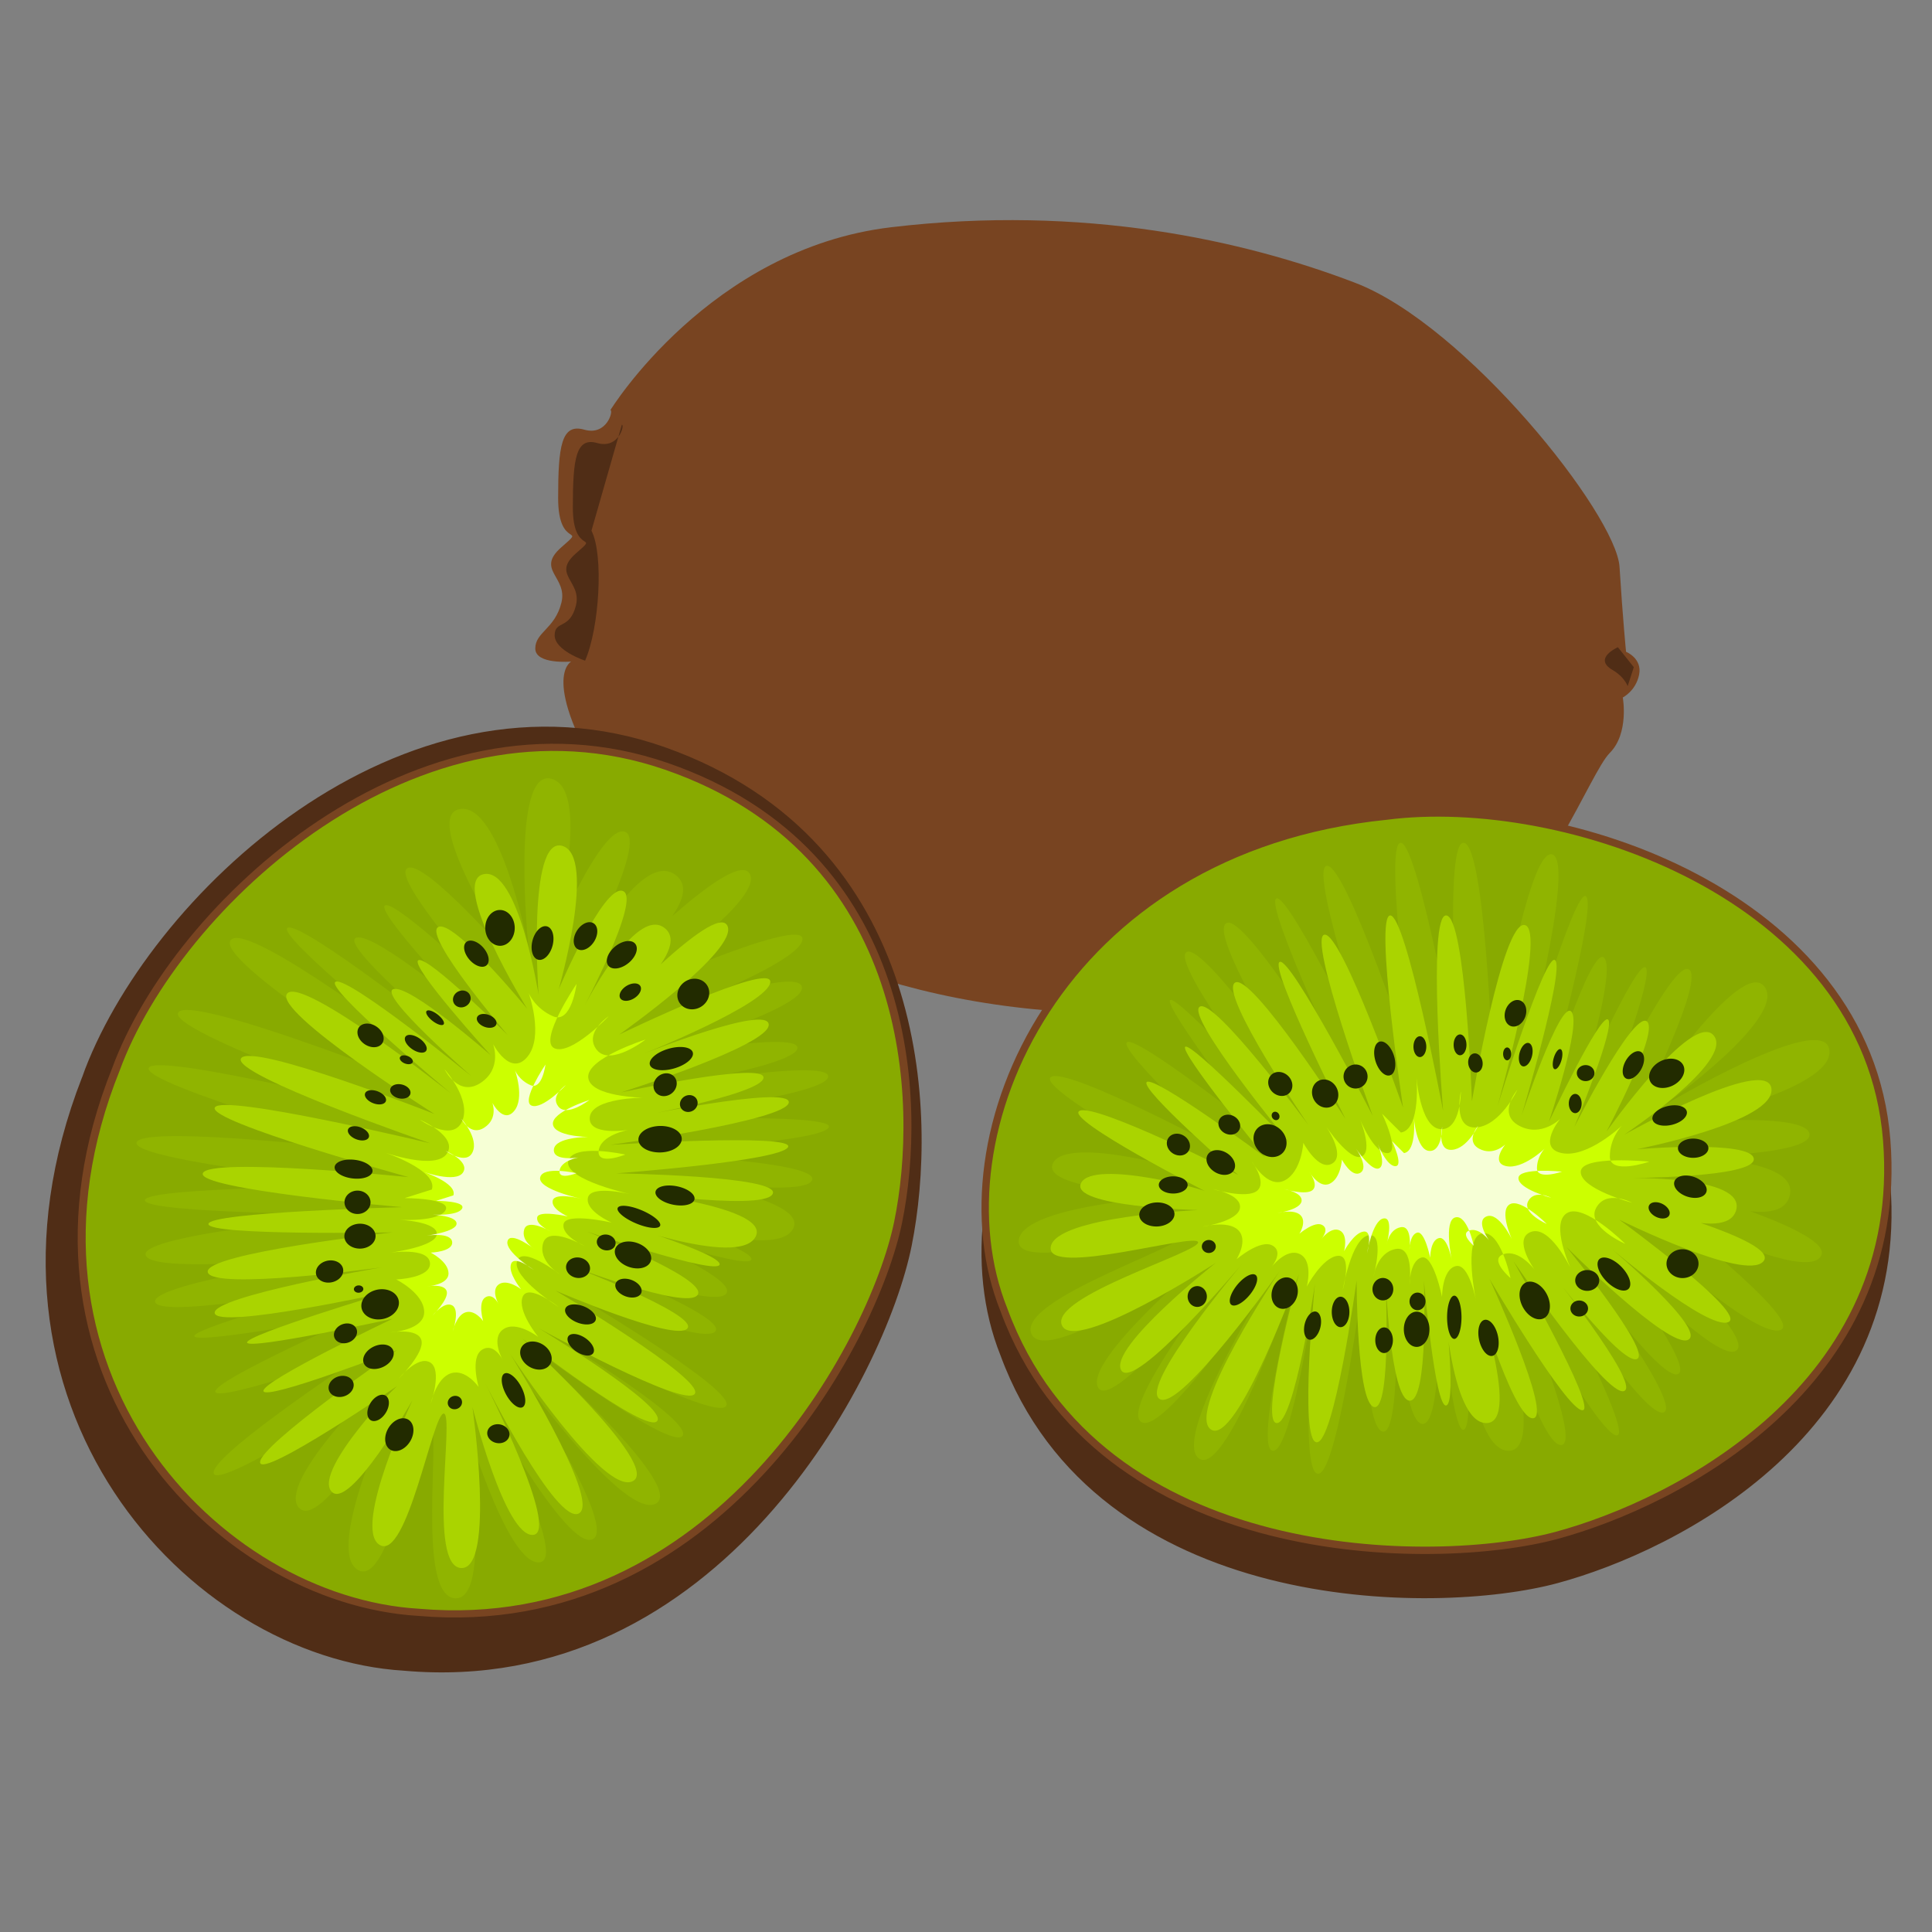 <?xml version="1.0" encoding="UTF-8" standalone="no"?>
<!-- Created with Inkscape (http://www.inkscape.org/) -->
<svg id="svg3267" xmlns:rdf="http://www.w3.org/1999/02/22-rdf-syntax-ns#" xmlns="http://www.w3.org/2000/svg" height="64px" width="64px" version="1.1" xmlns:cc="http://creativecommons.org/ns#" xmlns:dc="http://purl.org/dc/elements/1.1/">
 <rect width="100%" height="100%" fill="#808080" stroke="none"/>
 <g id="layer1">
  <path id="path3802" d="m20.22 13.585s3.284-5.344 9.304-6.058c6.383-0.757 11.684 0.433 15.362 1.839 3.678 1.406 8.655 7.681 8.763 9.412 0.108 1.731 0.216 2.813 0.216 2.813s0.541 0.216 0.433 0.757c-0.108 0.541-0.541 0.757-0.541 0.757s0.216 1.19-0.433 1.839c-0.649 0.649-2.174 4.815-4.436 6.058-4.327 2.381-9.511 2.82-13.955 2.489-7.248-0.541-12.549-3.679-14.821-7.357-2.272-3.678-1.19-4.219-1.19-4.219s-1.19 0.108-1.19-0.433 0.649-0.649 0.865-1.515c0.216-0.865-0.865-1.082 0-1.839 0.865-0.757-0.108 0.108-0.108-1.623s0.108-2.488 0.865-2.272c0.757 0.216 0.974-0.649 0.865-0.649z" fill="#784421"/>
  <path id="path3804" d="m20.6 14.069s-0.272 0.936-1.007 3.511c0.409 0.786 0.264 3.22-0.211 4.305 0 0-1.008-0.331-1.008-0.839s0.501-0.176 0.704-0.988-0.812-1.015 0-1.726c0.812-0.711-0.102 0.102-0.102-1.523s0.102-2.335 0.812-2.132c0.711 0.203 0.914-0.609 0.812-0.609z" fill="#502d16"/>
  <g id="g5015" transform="matrix(.244 0 0 .244 -14.399 -197.25)">
   <path id="path4672" d="m247.24 925.2c-44.371 4.485-61.432 43.362-51.934 67.027 12.873 35.067 58.593 35.067 75.016 30.628 16.424-4.439 47.496-20.419 44.832-53.71-2.663-33.291-43.945-47.052-67.914-43.945z" stroke="#502d16" stroke-width="1px" fill="#502d16"/>
   <path id="path3812" d="m247.24 919.2c-44.371 4.485-61.432 43.362-51.934 67.027 12.873 35.067 58.593 35.067 75.016 30.628 16.424-4.439 47.496-20.419 44.832-53.71-2.663-33.291-43.945-47.052-67.914-43.945z" stroke="#784421" stroke-width="1px" fill="#8a0"/>
   <path id="path4674" fill="#90b400" d="m221.3 967.87s-22.007-11.977-19.562-13.279c2.445-1.302 24.207 10.415 24.207 10.415s-15.16-14.061-13.938-15.102c1.223-1.042 18.094 12.238 18.094 12.238s-13.204-17.185-12.226-17.966c0.978-0.781 15.894 15.623 15.894 15.623s-15.894-20.57-13.693-22.132c2.201-1.562 16.627 19.268 16.627 19.268s-13.693-21.351-11.248-23.174c2.445-1.823 16.872 22.132 16.872 22.132s-11.737-24.736-10.025-25.517c1.712-0.781 14.182 24.996 14.182 24.996s-10.025-29.163-7.336-29.423c2.69-0.26 11.981 28.121 11.981 28.121s-4.401-31.246-1.956-31.246 8.069 31.766 8.069 31.766-2.445-32.027 0.489-31.766c2.934 0.26 3.912 30.204 3.912 30.204s4.646-29.423 8.069-28.642c3.423 0.781-4.157 29.423-4.157 29.423s7.336-25.257 8.803-23.695c1.467 1.562-5.135 25.257-5.135 25.257s5.869-18.747 7.58-16.925c1.712 1.823-3.423 17.966-3.423 17.966s7.825-17.706 9.047-16.664c1.223 1.042-5.135 17.445-5.135 17.445s8.803-18.487 11.003-17.185c2.201 1.302-6.113 17.966-6.113 17.966s13.204-19.789 16.383-15.623c3.179 4.166-13.693 16.144-13.693 16.144s21.762-13.019 22.496-7.551c0.734 5.468-20.54 9.894-20.54 9.894s17.605-1.562 17.85 1.562c0.245 3.125-19.562 3.125-19.562 3.125s18.339-0.521 16.872 5.208c-1.467 5.728-16.872-1.562-16.872-1.562s23.718 6.51 21.029 9.894c-2.69 3.385-22.007-6.77-22.007-6.77s19.806 15.362 16.627 16.664c-3.179 1.302-17.85-11.978-17.85-11.978s14.671 13.279 11.737 14.842c-2.934 1.562-18.583-15.102-18.583-15.102s13.204 17.185 10.759 18.227c-2.445 1.042-14.182-15.623-14.182-15.623s14.916 19.789 12.226 20.83c-2.69 1.042-16.872-21.091-16.872-21.091s12.96 24.215 10.514 24.215c-2.445 0-14.182-21.351-14.182-21.351s9.781 22.653 6.602 22.653-9.292-22.653-9.292-22.653 7.825 23.434 2.201 23.434c-5.624 0-6.602-21.872-6.602-21.872s2.201 18.487 0.489 19.008c-1.712 0.521-3.423-20.31-3.423-20.31s0.734 19.789-2.201 19.528c-2.934-0.26-3.668-20.049-3.668-20.049s0.978 21.612-1.712 21.091c-2.69-0.521-2.69-20.57-2.69-20.57s-3.423 26.559-6.113 26.298c-2.69-0.26-0.245-25.778-0.245-25.778s-3.179 22.913-5.869 22.653c-2.69-0.261 3.423-24.215 3.423-24.215s-9.536 28.121-13.449 25.257c-3.912-2.864 10.514-25.778 10.514-25.778s-15.16 22.913-18.339 20.83c-3.179-2.083 12.715-22.132 12.715-22.132s-16.627 21.091-18.583 17.445c-1.956-3.645 14.427-17.445 14.427-17.445s-21.518 14.842-23.474 10.155c-1.956-4.687 21.273-11.977 20.784-13.54-0.489-1.562-23.229 5.728-22.496 0.781 0.734-4.947 22.496-5.989 22.496-5.989s-19.806-0.521-17.85-4.426c1.956-3.906 19.806 1.302 19.317 1.562z"/>
   <path id="path3814" fill="#aad400" d="m222.97 970.3s-19.568-10.002-17.394-11.089c2.174-1.087 21.525 8.697 21.525 8.697s-13.48-11.741-12.393-12.611c1.087-0.87 16.089 10.219 16.089 10.219s-11.741-14.35-10.871-15.002c0.87-0.652 14.133 13.046 14.133 13.046s-14.133-17.177-12.176-18.481c1.957-1.305 14.785 16.089 14.785 16.089s-12.176-17.829-10.002-19.351c2.174-1.522 15.002 18.481 15.002 18.481s-10.436-20.655-8.914-21.308c1.522-0.652 12.611 20.873 12.611 20.873s-8.914-24.352-6.523-24.569c2.392-0.217 10.654 23.482 10.654 23.482s-3.914-26.091-1.739-26.091c2.174 0 7.175 26.526 7.175 26.526s-2.174-26.743 0.435-26.526c2.609 0.217 3.479 25.221 3.479 25.221s4.131-24.569 7.175-23.917c3.044 0.652-3.696 24.569-3.696 24.569s6.523-21.09 7.827-19.786c1.305 1.305-4.566 21.09-4.566 21.09s5.218-15.655 6.74-14.133-3.044 15.002-3.044 15.002 6.958-14.785 8.045-13.915c1.087 0.87-4.566 14.567-4.566 14.567s7.827-15.437 9.784-14.35c1.957 1.087-5.436 15.002-5.436 15.002s11.741-16.524 14.567-13.046c2.826 3.479-12.176 13.48-12.176 13.48s19.351-10.871 20.003-6.305c0.652 4.566-18.264 8.262-18.264 8.262s15.655-1.305 15.872 1.305c0.217 2.609-17.394 2.609-17.394 2.609s16.307-0.435 15.002 4.348c-1.305 4.783-15.002-1.305-15.002-1.305s21.09 5.436 18.699 8.262c-2.392 2.826-19.568-5.653-19.568-5.653s17.611 12.828 14.785 13.915c-2.826 1.087-15.872-10.002-15.872-10.002s13.046 11.089 10.436 12.393c-2.609 1.305-16.524-12.611-16.524-12.611s11.741 14.35 9.567 15.22c-2.174 0.87-12.611-13.046-12.611-13.046s13.263 16.524 10.871 17.394c-2.392 0.87-15.002-17.611-15.002-17.611s11.524 20.221 9.349 20.221c-2.174 0-12.611-17.829-12.611-17.829s8.697 18.916 5.87 18.916-8.262-18.916-8.262-18.916 6.958 19.568 1.957 19.568-5.87-18.264-5.87-18.264 1.957 15.437 0.435 15.872c-1.522 0.435-3.044-16.959-3.044-16.959s0.652 16.524-1.957 16.307c-2.609-0.217-3.261-16.742-3.261-16.742s0.87 18.046-1.522 17.611c-2.392-0.435-2.392-17.177-2.392-17.177s-3.044 22.177-5.436 21.96c-2.392-0.217-0.217-21.525-0.217-21.525s-2.826 19.133-5.218 18.916c-2.392-0.217 3.044-20.221 3.044-20.221s-8.48 23.482-11.958 21.09c-3.479-2.392 9.349-21.525 9.349-21.525s-13.48 19.133-16.307 17.394c-2.826-1.739 11.306-18.481 11.306-18.481s-14.785 17.611-16.524 14.567c-1.739-3.044 12.828-14.567 12.828-14.567s-19.133 12.393-20.873 8.48c-1.739-3.914 18.916-10.002 18.481-11.306-0.435-1.305-20.655 4.783-20.003 0.652 0.652-4.131 20.003-5.001 20.003-5.001s-17.611-0.435-15.872-3.696c1.739-3.261 17.611 1.087 17.177 1.305z"/>
   <g id="g4698" fill="#222b00">
    <path id="path3816" d="m234.17 955.61a1.522 1.739 0 0 1 -1.522 1.739 1.522 1.739 0 0 1 -1.522 -1.739 1.522 1.739 0 0 1 1.522 -1.739 1.522 1.739 0 0 1 1.522 1.739z" transform="matrix(0.69 -.724 .724 0.69 -619.56 464.63)"/>
    <path id="path3818" d="m245.26 952.46a1.631 1.631 0 0 1 -1.631 1.631 1.631 1.631 0 0 1 -1.631 -1.631 1.631 1.631 0 0 1 1.631 -1.631 1.631 1.631 0 0 1 1.631 1.631z" transform="translate(-.581 2.092)"/>
    <path id="path3820" d="m248.95 951.26a1.305 2.392 0 0 1 -1.305 2.392 1.305 2.392 0 0 1 -1.305 -2.392 1.305 2.392 0 0 1 1.305 -2.392 1.305 2.392 0 0 1 1.305 2.392z" transform="matrix(.954 -.3 .3 .954 -274.62 118.9)"/>
    <path id="path3822" d="m252.65 950.5a0.87 1.413 0 0 1 -0.87 1.413 0.87 1.413 0 0 1 -0.87 -1.413 0.87 1.413 0 0 1 0.87 -1.413 0.87 1.413 0 0 1 0.87 1.413z"/>
    <path id="path3824" d="m257 951.59a0.87 1.413 0 0 1 -0.87 1.413 0.87 1.413 0 0 1 -0.87 -1.413 0.87 1.413 0 0 1 0.87 -1.413 0.87 1.413 0 0 1 0.87 1.413z" transform="translate(1.104 -1.337)"/>
    <path id="path3826" d="m262 952.24a1.305 0.978 0 0 1 -1.305 0.978 1.305 0.978 0 0 1 -1.305 -0.978 1.305 0.978 0 0 1 1.305 -0.978 1.305 0.978 0 0 1 1.305 0.978z" transform="matrix(.13 .991 -.991 .13 1169.1 570.57)"/>
    <path id="path3828" d="m264.17 951.48a0.544 0.87 0 0 1 -0.544 0.87 0.544 0.87 0 0 1 -0.544 -0.87 0.544 0.87 0 0 1 0.544 -0.87 0.544 0.87 0 0 1 0.544 0.87z"/>
    <path id="path3830" d="m267.43 944.63a1.413 1.848 0 0 1 -1.413 1.848 1.413 1.848 0 0 1 -1.413 -1.848 1.413 1.848 0 0 1 1.413 -1.848 1.413 1.848 0 0 1 1.413 1.848z" transform="matrix(.941 .34 -.34 .941 335.61 -33.375)"/>
    <path id="path3832" d="m267 951.37a0.87 1.631 0 0 1 -0.87 1.631 0.87 1.631 0 0 1 -0.87 -1.631 0.87 1.631 0 0 1 0.87 -1.631 0.87 1.631 0 0 1 0.87 1.631z" transform="matrix(.97 .244 -.244 .97 240.14 -36.179)"/>
    <path id="path3834" d="m271.35 951.8a0.544 1.413 0 0 1 -0.544 1.413 0.544 1.413 0 0 1 -0.544 -1.413 0.544 1.413 0 0 1 0.544 -1.413 0.544 1.413 0 0 1 0.544 1.413z" transform="matrix(.961 .278 -.278 .961 274.83 -37.766)"/>
    <path id="path3836" d="m273.74 958.22a0.87 1.305 0 0 1 -0.87 1.305 0.87 1.305 0 0 1 -0.87 -1.305 0.87 1.305 0 0 1 0.87 -1.305 0.87 1.305 0 0 1 0.87 1.305z"/>
    <path id="path3838" d="m275.48 954.09a1.196 1.087 0 0 1 -1.196 1.087 1.196 1.087 0 0 1 -1.196 -1.087 1.196 1.087 0 0 1 1.196 -1.087 1.196 1.087 0 0 1 1.196 1.087z"/>
    <path id="path3840" d="m281.57 952.67a1.196 2.066 0 0 1 -1.196 2.066 1.196 2.066 0 0 1 -1.196 -2.066 1.196 2.066 0 0 1 1.196 -2.066 1.196 2.066 0 0 1 1.196 2.066z" transform="matrix(.872 .49 -.49 .872 503.09 -15.102)"/>
    <path id="path3842" d="m288.09 954.41a2.5 1.848 0 0 1 -2.5 1.848 2.5 1.848 0 0 1 -2.5 -1.848 2.5 1.848 0 0 1 2.5 -1.848 2.5 1.848 0 0 1 2.5 1.848z" transform="matrix(.899 -.437 .437 .899 -388.53 220.91)"/>
    <path id="path3844" d="m288.52 960.83a2.392 1.305 0 0 1 -2.392 1.305 2.392 1.305 0 0 1 -2.392 -1.305 2.392 1.305 0 0 1 2.392 -1.305 2.392 1.305 0 0 1 2.392 1.305z" transform="matrix(.972 -.233 .233 .972 -216.3 92.585)"/>
    <path id="path3846" d="m293.74 965.39a2.066 1.305 0 0 1 -2.066 1.305 2.066 1.305 0 0 1 -2.066 -1.305 2.066 1.305 0 0 1 2.066 -1.305 2.066 1.305 0 0 1 2.066 1.305z" transform="translate(-2.79 -1.104)"/>
    <path id="path3848" d="m292 970.72a2.283 1.413 0 0 1 -2.283 1.413 2.283 1.413 0 0 1 -2.283 -1.413 2.283 1.413 0 0 1 2.283 -1.413 2.283 1.413 0 0 1 2.283 1.413z" transform="matrix(.95 .311 -.311 .95 315.17 -42.773)"/>
    <path id="path3850" d="m286.57 973.76a1.522 0.978 0 0 1 -1.522 0.978 1.522 0.978 0 0 1 -1.522 -0.978 1.522 0.978 0 0 1 1.522 -0.978 1.522 0.978 0 0 1 1.522 0.978z" transform="matrix(.898 .441 -.441 .898 457.72 -27.42)"/>
    <path id="path3852" d="m289.61 979.96a2.174 1.957 0 0 1 -2.174 1.957 2.174 1.957 0 0 1 -2.174 -1.957 2.174 1.957 0 0 1 2.174 -1.957 2.174 1.957 0 0 1 2.174 1.957z"/>
    <path id="path3854" d="m279.61 981.48a1.413 2.826 0 0 1 -1.413 2.826 1.413 2.826 0 0 1 -1.413 -2.826 1.413 2.826 0 0 1 1.413 -2.826 1.413 2.826 0 0 1 1.413 2.826z" transform="matrix(.713 -.701 .701 .713 -608.25 476.59)"/>
    <path id="path3856" d="m276.13 982.24a1.631 1.413 0 0 1 -1.631 1.413 1.631 1.413 0 0 1 -1.631 -1.413 1.631 1.413 0 0 1 1.631 -1.413 1.631 1.413 0 0 1 1.631 1.413z"/>
    <path id="path3858" d="m274.61 986.05a1.196 1.087 0 0 1 -1.196 1.087 1.196 1.087 0 0 1 -1.196 -1.087 1.196 1.087 0 0 1 1.196 -1.087 1.196 1.087 0 0 1 1.196 1.087z"/>
    <path id="path3860" d="m271.35 988.33a1.848 2.718 0 0 1 -1.848 2.718 1.848 2.718 0 0 1 -1.848 -2.718 1.848 2.718 0 0 1 1.848 -2.718 1.848 2.718 0 0 1 1.848 2.718z" transform="matrix(.888 -.459 .459 .888 -425.59 231.02)"/>
    <path id="path3862" d="m262.87 989.85a1.305 2.5 0 0 1 -1.305 2.5 1.305 2.5 0 0 1 -1.305 -2.5 1.305 2.5 0 0 1 1.305 -2.5 1.305 2.5 0 0 1 1.305 2.5z" transform="matrix(.977 -.213 .213 .977 -205.29 78.663)"/>
    <path id="path3864" d="m257.43 987.24a0.978 2.935 0 0 1 -0.978 2.935 0.978 2.935 0 0 1 -0.978 -2.935 0.978 2.935 0 0 1 0.978 -2.935 0.978 2.935 0 0 1 0.978 2.935z"/>
    <path id="path3866" d="m253.08 988.87a1.739 2.392 0 0 1 -1.739 2.392 1.739 2.392 0 0 1 -1.739 -2.392 1.739 2.392 0 0 1 1.739 -2.392 1.739 2.392 0 0 1 1.739 2.392z"/>
    <path id="path3868" d="m251.56 983.11a1.087 1.196 0 0 1 -1.087 1.196 1.087 1.196 0 0 1 -1.087 -1.196 1.087 1.196 0 0 1 1.087 -1.196 1.087 1.196 0 0 1 1.087 1.196z" transform="translate(0.988 1.976)"/>
    <path id="path3870" d="m248.52 985.4a1.413 1.522 0 0 1 -1.413 1.522 1.413 1.522 0 0 1 -1.413 -1.522 1.413 1.522 0 0 1 1.413 -1.522 1.413 1.522 0 0 1 1.413 1.522z" transform="translate(-.349 -1.976)"/>
    <path id="path3872" d="m246.78 989.31a1.196 1.739 0 0 1 -1.196 1.739 1.196 1.739 0 0 1 -1.196 -1.739 1.196 1.739 0 0 1 1.196 -1.739 1.196 1.739 0 0 1 1.196 1.739z" transform="translate(1.337 1.046)"/>
    <path id="path3874" d="m242.21 988.55a1.196 2.066 0 0 1 -1.196 2.066 1.196 2.066 0 0 1 -1.196 -2.066 1.196 2.066 0 0 1 1.196 -2.066 1.196 2.066 0 0 1 1.196 2.066z" transform="translate(0 -2.034)"/>
    <path id="path3876" d="m238.95 988.22a1.957 1.087 0 0 1 -1.957 1.087 1.957 1.087 0 0 1 -1.957 -1.087 1.957 1.087 0 0 1 1.957 -1.087 1.957 1.087 0 0 1 1.957 1.087z" transform="matrix(.244 -.97 .97 .244 -779.19 977.13)"/>
    <path id="path3878" d="m237.21 984.53a2.174 1.739 0 0 1 -2.174 1.739 2.174 1.739 0 0 1 -2.174 -1.739 2.174 1.739 0 0 1 2.174 -1.739 2.174 1.739 0 0 1 2.174 1.739z" transform="matrix(.315 -.949 .949 .315 -774.93 896.88)"/>
    <path id="path3880" d="m230.47 983.22a2.609 1.087 0 0 1 -2.609 1.087 2.609 1.087 0 0 1 -2.609 -1.087 2.609 1.087 0 0 1 2.609 -1.087 2.609 1.087 0 0 1 2.609 1.087z" transform="matrix(.637 -.771 .771 .637 -675.38 532.89)"/>
    <path id="path3882" d="m222.86 984.42a1.305 1.413 0 0 1 -1.305 1.413 1.305 1.413 0 0 1 -1.305 -1.413 1.305 1.413 0 0 1 1.305 -1.413 1.305 1.413 0 0 1 1.305 1.413z"/>
    <path id="path3884" d="m217.86 975.07a2.392 1.631 0 0 1 -2.392 1.631 2.392 1.631 0 0 1 -2.392 -1.631 2.392 1.631 0 0 1 2.392 -1.631 2.392 1.631 0 0 1 2.392 1.631z" transform="matrix(.999 -.041 .041 .999 -39.158 8.02)"/>
    <path id="path3886" d="m222.64 974.74a1.631 1.522 0 0 1 -1.631 1.522 1.631 1.522 0 0 1 -1.631 -1.522 1.631 1.522 0 0 1 1.631 -1.522 1.631 1.522 0 0 1 1.631 1.522z" transform="matrix(.58 0 0 .58 94.939 412.28)"/>
    <path id="path3888" d="m220.25 969.85a1.957 1.631 0 0 1 -1.957 1.631 1.957 1.631 0 0 1 -1.957 -1.631 1.957 1.631 0 0 1 1.957 -1.631 1.957 1.631 0 0 1 1.957 1.631z" transform="matrix(1 0 0 .715 0 275.83)"/>
    <path id="path3890" d="m226.12 966.7a2.066 1.522 0 0 1 -2.066 1.522 2.066 1.522 0 0 1 -2.066 -1.522 2.066 1.522 0 0 1 2.066 -1.522 2.066 1.522 0 0 1 2.066 1.522z" transform="matrix(0.86 .51 -.51 0.86 525.08 20.597)"/>
    <path id="path3892" d="m220.69 963.76a1.413 1.631 0 0 1 -1.413 1.631 1.413 1.631 0 0 1 -1.413 -1.631 1.413 1.631 0 0 1 1.413 -1.631 1.413 1.631 0 0 1 1.413 1.631z" transform="matrix(.539 -.842 .842 .539 -710.68 628.96)"/>
    <path id="path3894" d="m223.95 958.65a1.522 1.305 0 0 1 -1.522 1.305 1.522 1.305 0 0 1 -1.522 -1.305 1.522 1.305 0 0 1 1.522 -1.305 1.522 1.305 0 0 1 1.522 1.305z" transform="matrix(.884 .467 -.467 .884 476.97 9.771)"/>
    <path id="path3896" d="m237.86 960.39a1.957 1.739 0 0 1 -1.957 1.739 1.957 1.739 0 0 1 -1.957 -1.739 1.957 1.739 0 0 1 1.957 -1.739 1.957 1.739 0 0 1 1.957 1.739z" transform="matrix(-.455 -.89 .89 -.455 -508.49 1603.8)"/>
    <path id="path3898" d="m234.38 962.57a2.066 2.392 0 0 1 -2.066 2.392 2.066 2.392 0 0 1 -2.066 -2.392 2.066 2.392 0 0 1 2.066 -2.392 2.066 2.392 0 0 1 2.066 2.392z" transform="matrix(.692 -.722 .722 .692 -624.3 464.89)"/>
    <path id="path3894-2" d="m223.95 958.65a1.522 1.305 0 0 1 -1.522 1.305 1.522 1.305 0 0 1 -1.522 -1.305 1.522 1.305 0 0 1 1.522 -1.305 1.522 1.305 0 0 1 1.522 1.305z" transform="matrix(.319 .197 -.168 .372 322.29 559.47)"/>
   </g>
   <path id="path4743" fill="#cf0" d="m249.21 962.16c2.79-0.465 2.092-7.671 2.092-7.671s0.465 6.974 3.255 7.207c2.79 0.232 2.79-5.114 2.79-5.114s-1.162 5.114 2.092 4.882c3.255-0.232 5.579-5.114 5.579-5.114s-2.79 3.255 0.232 4.882 5.579-0.93 5.579-0.93-3.255 3.952 0.232 4.649c3.487 0.697 8.136-3.72 8.136-3.72s-1.627 1.627-1.627 4.184 5.347 0.697 5.347 0.697-9.299-0.93-9.299 1.395 6.974 4.184 6.974 4.184-3.487-1.86-4.882 0.697 3.952 4.882 3.952 4.882-5.579-5.579-7.904-4.184 0.465 7.439 0.465 7.439-2.79-5.812-5.347-4.882c-2.557 0.93 0.465 5.114 0.465 5.114s-2.092-2.79-4.184-2.092c-2.092 0.697 0.93 3.255 0.93 3.255s-1.395-6.742-3.952-6.044c-2.557 0.697-0.697 9.299-0.697 9.299s-0.93-5.347-2.79-4.882c-1.86 0.465-1.86 4.184-1.86 4.184s-1.162-5.812-2.79-5.347c-1.627 0.465-1.627 3.72-1.627 3.72s0.697-5.347-1.86-4.882c-2.557 0.465-3.022 3.72-3.022 3.72s1.627-6.044-0.697-5.579c-2.325 0.465-3.487 7.439-3.487 7.439s1.395-4.882-0.697-4.649c-2.092 0.232-4.184 4.184-4.184 4.184s0.93-3.487-0.93-4.417c-1.86-0.93-3.952 1.86-3.952 1.86s1.86-2.092 0.232-3.022c-1.627-0.93-4.882 1.86-4.882 1.86s1.627-2.557 0.232-3.952-4.882-0.465-4.882-0.465 4.882-0.697 5.114-2.557c0.232-1.86-3.72-2.557-3.72-2.557s4.649 1.395 6.044 0.232c1.395-1.162-0.697-3.952-0.697-3.952s2.092 3.72 4.417 2.557c2.325-1.162 2.557-5.114 2.557-5.114s2.092 3.952 3.952 2.79-0.93-5.114-0.93-5.114 3.255 4.882 4.882 4.184c1.627-0.697-0.232-5.114-0.232-5.114s1.86 4.649 3.72 4.649c1.86 0-0.697-5.347-0.697-5.347l2.557 2.557z"/>
   <path id="path4745" fill="#f6ffd5" d="m249.63 964.95c1.775-0.296 1.331-4.882 1.331-4.882s0.296 4.438 2.071 4.586c1.775 0.148 1.775-3.255 1.775-3.255s-0.74 3.255 1.331 3.107c2.071-0.148 3.55-3.255 3.55-3.255s-1.775 2.071 0.148 3.107c1.923 1.036 3.55-0.592 3.55-0.592s-2.071 2.515 0.148 2.959c2.219 0.444 5.178-2.367 5.178-2.367s-1.036 1.036-1.036 2.663c0 1.627 3.402 0.444 3.402 0.444s-5.917-0.592-5.917 0.888 4.438 2.663 4.438 2.663-2.219-1.183-3.107 0.444c-0.888 1.627 2.515 3.107 2.515 3.107s-3.55-3.55-5.03-2.663c-1.479 0.888 0.296 4.734 0.296 4.734s-1.775-3.698-3.402-3.107c-1.627 0.592 0.296 3.255 0.296 3.255s-1.331-1.775-2.663-1.331 0.592 2.071 0.592 2.071-0.888-4.29-2.515-3.846c-1.627 0.444-0.444 5.917-0.444 5.917s-0.592-3.402-1.775-3.107c-1.183 0.296-1.183 2.663-1.183 2.663s-0.74-3.698-1.775-3.402c-1.036 0.296-1.036 2.367-1.036 2.367s0.444-3.402-1.183-3.107c-1.627 0.296-1.923 2.367-1.923 2.367s1.036-3.846-0.444-3.55c-1.479 0.296-2.219 4.734-2.219 4.734s0.888-3.107-0.444-2.959c-1.331 0.148-2.663 2.663-2.663 2.663s0.592-2.219-0.592-2.811c-1.183-0.592-2.515 1.183-2.515 1.183s1.183-1.331 0.148-1.923c-1.036-0.592-3.107 1.183-3.107 1.183s1.036-1.627 0.148-2.515c-0.888-0.888-3.107-0.296-3.107-0.296s3.107-0.444 3.255-1.627c0.148-1.183-2.367-1.627-2.367-1.627s2.959 0.888 3.846 0.148c0.888-0.74-0.444-2.515-0.444-2.515s1.331 2.367 2.811 1.627c1.479-0.74 1.627-3.255 1.627-3.255s1.331 2.515 2.515 1.775c1.183-0.74-0.592-3.255-0.592-3.255s2.071 3.107 3.107 2.663c1.036-0.444-0.148-3.255-0.148-3.255s1.183 2.959 2.367 2.959-0.444-3.402-0.444-3.402l1.627 1.627z"/>
  </g>
  <g id="g5250" transform="matrix(.244 0 0 .244 10.09 -183.73)">
   <path id="path4672-8" d="m-29.701 899.45c-17.236 44.164 14.266 78.059 43.229 79.817 42.326 3.744 64.829-39.658 68.357-57.27s2.421-54.384-33.058-67.012-69.92 20.296-78.529 44.466z" stroke="#502d16" stroke-width="1.095px" fill="#502d16"/>
   <g id="g5067" transform="matrix(1.083 0 0 .973 -6.421 3.268)">
    <path id="path3812-1" d="m-17.708 919.69c-15.143 41.948 12.534 74.142 37.979 75.811 37.185 3.557 56.955-37.668 60.055-54.396 3.099-16.728 2.127-51.655-29.043-63.649s-61.428 19.278-68.991 42.234z" stroke="#784421" stroke-width="1px" fill="#8a0"/>
    <path id="path4674-1" d="m14.957 964.13s-20.316 14.664-20.432 11.896c-0.117-2.768 19.859-17.324 19.859-17.324s-19.234 7.59-19.644 6.037c-0.41-1.553 18.859-11.023 18.859-11.023s-21.205 4.475-21.486 3.255c-0.281-1.22 20.959-7.575 20.959-7.575s-25.42 5.436-25.877 2.776c-0.457-2.66 24.563-6.661 24.563-6.661s-25.173 3.114-25.759 0.121c-0.586-2.993 27.252-5.643 27.252-5.643s-27.379-0.113-27.343-1.994c0.036-1.881 28.671-1.979 28.671-1.979s-30.63-3.571-29.702-6.109c0.928-2.538 30.537 1.357 30.537 1.357s-30.077-9.543-29.019-11.747c1.057-2.205 32.132 6.46 32.132 6.46s-29.935-11.644-28.431-14.177c1.504-2.533 28.926 9.533 28.926 9.533s-24.521-16.912-22.336-19.661c2.183-2.75 24.731 16.47 24.731 16.47s-19.601-17.536-17.558-18.183c2.043-0.647 20.553 15.551 20.553 15.551s-14.366-13.398-11.983-14.153c2.384-0.755 14.719 10.856 14.719 10.856s-12.581-14.712-11.114-15.364c1.468-0.652 13.51 12.174 13.51 12.174s-12.863-15.931-10.737-17.353c2.126-1.421 13.556 13.281 13.556 13.281s-12.133-20.463-7.003-21.527c5.131-1.065 8.635 19.327 8.635 19.327s-2.329-25.252 2.919-23.549c5.247 1.703 0.04 22.799 0.04 22.799s6.204-16.55 9.127-15.419c2.923 1.131-5.641 18.989-5.641 18.989s7.46-16.761 11.991-12.961c4.531 3.8-8.704 14.537-8.704 14.537s16.126-18.571 18.015-14.683c1.889 3.889-15.62 16.916-15.62 16.916s22.416-11.216 22.216-7.787c-0.201 3.429-18.518 10.916-18.518 10.916s18.318-7.486 18.458-4.165c0.14 3.321-21.653 10.226-21.653 10.226s21.205-4.475 21.087-1.82c-0.118 2.655-20.219 6.032-20.219 6.032s24.293-4.892 24.069-2.017c-0.224 2.876-26.313 6.093-26.313 6.093s27.438-1.214 26.381 0.991c-1.057 2.205-25.384 3.555-25.384 3.555s24.655 0.976 23.281 3.843c-1.375 2.866-24.444-1.417-24.444-1.417s24.514 3.078 22.082 8.149c-2.432 5.071-22.576-3.505-22.576-3.505s17.621 6.01 17.35 7.778c-0.271 1.768-19.793-5.696-19.793-5.696s18.16 7.896 16.657 10.429c-1.504 2.533-19.664-5.362-19.664-5.362s19.91 8.463 18.277 10.663c-1.633 2.2-19.71-6.47-19.71-6.47s22.467 14.571 21.069 16.884c-1.398 2.313-23.349-10.926-23.349-10.926s19.286 12.774 17.888 15.087c-1.398 2.313-20.354-13.558-20.354-13.558s21.232 20.759 16.958 23.048c-4.274 2.289-18.696-20.627-18.696-20.627s14.105 23.578 10.852 25.543c-3.253 1.966-14.458-21.035-14.458-21.035s11.827 24.112 7.694 24.3c-4.133 0.188-9.492-20.552-9.492-20.552s4.078 25.82-0.994 25.557c-5.072-0.263-1.601-24.361-3.221-24.595-1.62-0.235-4.88 23.422-9.023 20.622-4.144-2.801 4.328-22.873 4.328-22.873s-9.034 17.633-11.71 14.181c-2.676-3.453 9.738-17.296 9.762-16.742z" fill="#90b400"/>
    <path id="path3814-6" fill="#aad400" d="m17.872 963.67s-17.48 13.319-17.52 10.889c-0.04-2.431 17.15-15.648 17.15-15.648s-16.416 7.078-16.73 5.722c-0.314-1.356 16.172-10.089 16.172-10.089s-18.016 4.381-18.228 3.315c-0.212-1.066 17.874-7.102 17.874-7.102s-21.599 5.316-21.929 2.987c-0.33-2.329 20.901-6.374 20.901-6.374s-21.341 3.269-21.773 0.651c-0.432-2.619 23.151-5.536 23.151-5.536s-23.137 0.479-23.067-1.176c0.07-1.654 24.274-2.345 24.274-2.345s-25.812-2.492-24.974-4.743c0.838-2.251 25.78 0.548 25.78 0.548s-25.218-7.753-24.278-9.714c0.94-1.96 27.02 5.001 27.02 5.001s-25.054-9.604-23.73-11.862c1.324-2.259 24.246 7.769 24.246 7.769s-20.367-14.349-18.463-16.812c1.904-2.463 20.555 13.957 20.555 13.957s-16.196-15.001-14.456-15.613c1.74-0.612 17.042 13.237 17.042 13.237s-11.859-11.474-9.829-12.189c2.03-0.714 12.211 9.232 12.211 9.232s-10.323-12.667-9.068-13.271c1.254-0.604 11.161 10.416 11.161 10.416s-10.535-13.733-8.708-15.027c1.826-1.294 11.177 11.388 11.177 11.388s-9.823-17.732-5.464-18.776c4.359-1.044 6.89 16.808 6.89 16.808s-1.435-22.149 2.964-20.763c4.399 1.386-0.448 20.041-0.448 20.041s5.593-14.679 8.04-13.747c2.447 0.932-5.169 16.812-5.169 16.812s6.659-14.892 10.408-11.647c3.749 3.245-7.663 12.963-7.663 12.963s14.021-16.666 15.535-13.287c1.514 3.379-13.559 15.2-13.559 15.2s19.182-10.333 18.94-7.314c-0.242 3.019-15.881 9.987-15.881 9.987s15.639-6.968 15.688-4.051c0.048 2.917-18.516 9.447-18.516 9.447s18.016-4.381 17.86-2.045-17.216 5.73-17.216 5.73 20.635-4.814 20.385-2.281c-0.25 2.533-22.367 5.912-22.367 5.912s23.215-1.647 22.275 0.314c-0.94 1.96-21.529 3.661-21.529 3.661s20.817 0.338 19.595 2.886c-1.222 2.549-20.629-0.73-20.629-0.73s20.653 2.188 18.49 6.697c-2.162 4.509-19.006-2.604-19.006-2.604s14.766 4.911 14.499 6.471c-0.266 1.56-16.608-4.589-16.608-4.589s15.182 6.557 13.857 8.816c-1.324 2.259-16.506-4.299-16.506-4.299s16.648 7.019 15.222 8.988c-1.426 1.968-16.522-5.271-16.522-5.271s18.681 12.334 17.45 14.397c-1.23 2.062-19.503-9.112-19.503-9.112s16.03 10.822 14.8 12.885c-1.23 2.062-16.916-11.488-16.916-11.488s17.506 17.8 13.846 19.902c-3.661 2.103-15.366-17.738-15.366-17.738s11.423 20.428 8.632 22.225c-2.791 1.796-11.775-18.186-11.775-18.186s9.486 20.947 5.99 21.199c-3.497 0.252-7.588-17.866-7.588-17.866s2.901 22.611-1.38 22.487c-4.281-0.124-0.839-21.381-2.203-21.553s-4.619 20.693-8.062 18.318c-3.443-2.375 4.141-20.199 4.141-20.199s-8.008 15.692-10.196 12.713c-2.189-2.979 8.596-15.41 8.604-14.924z"/>
    <g id="g4698-4" transform="matrix(.432 -.902 .902 .432 -953.44 745.15)" fill="#222b00">
     <path id="path3816-9" d="m234.17 955.61a1.522 1.739 0 0 1 -1.522 1.739 1.522 1.739 0 0 1 -1.522 -1.739 1.522 1.739 0 0 1 1.522 -1.739 1.522 1.739 0 0 1 1.522 1.739z" transform="matrix(0.69 -.724 .724 0.69 -619.56 464.63)"/>
     <path id="path3818-2" d="m245.26 952.46a1.631 1.631 0 0 1 -1.631 1.631 1.631 1.631 0 0 1 -1.631 -1.631 1.631 1.631 0 0 1 1.631 -1.631 1.631 1.631 0 0 1 1.631 1.631z" transform="translate(-.581 2.092)"/>
     <path id="path3820-7" d="m248.95 951.26a1.305 2.392 0 0 1 -1.305 2.392 1.305 2.392 0 0 1 -1.305 -2.392 1.305 2.392 0 0 1 1.305 -2.392 1.305 2.392 0 0 1 1.305 2.392z" transform="matrix(.954 -.3 .3 .954 -274.62 118.9)"/>
     <path id="path3822-6" d="m252.65 950.5a0.87 1.413 0 0 1 -0.87 1.413 0.87 1.413 0 0 1 -0.87 -1.413 0.87 1.413 0 0 1 0.87 -1.413 0.87 1.413 0 0 1 0.87 1.413z"/>
     <path id="path3824-5" d="m257 951.59a0.87 1.413 0 0 1 -0.87 1.413 0.87 1.413 0 0 1 -0.87 -1.413 0.87 1.413 0 0 1 0.87 -1.413 0.87 1.413 0 0 1 0.87 1.413z" transform="translate(1.104 -1.337)"/>
     <path id="path3826-2" d="m262 952.24a1.305 0.978 0 0 1 -1.305 0.978 1.305 0.978 0 0 1 -1.305 -0.978 1.305 0.978 0 0 1 1.305 -0.978 1.305 0.978 0 0 1 1.305 0.978z" transform="matrix(.13 .991 -.991 .13 1169.1 570.57)"/>
     <path id="path3828-1" d="m264.17 951.48a0.544 0.87 0 0 1 -0.544 0.87 0.544 0.87 0 0 1 -0.544 -0.87 0.544 0.87 0 0 1 0.544 -0.87 0.544 0.87 0 0 1 0.544 0.87z"/>
     <path id="path3830-5" d="m267.43 944.63a1.413 1.848 0 0 1 -1.413 1.848 1.413 1.848 0 0 1 -1.413 -1.848 1.413 1.848 0 0 1 1.413 -1.848 1.413 1.848 0 0 1 1.413 1.848z" transform="matrix(.941 .34 -.34 .941 335.61 -33.375)"/>
     <path id="path3832-4" d="m267 951.37a0.87 1.631 0 0 1 -0.87 1.631 0.87 1.631 0 0 1 -0.87 -1.631 0.87 1.631 0 0 1 0.87 -1.631 0.87 1.631 0 0 1 0.87 1.631z" transform="matrix(.97 .244 -.244 .97 240.14 -36.179)"/>
     <path id="path3834-0" d="m271.35 951.8a0.544 1.413 0 0 1 -0.544 1.413 0.544 1.413 0 0 1 -0.544 -1.413 0.544 1.413 0 0 1 0.544 -1.413 0.544 1.413 0 0 1 0.544 1.413z" transform="matrix(.961 .278 -.278 .961 274.83 -37.766)"/>
     <path id="path3836-2" d="m273.74 958.22a0.87 1.305 0 0 1 -0.87 1.305 0.87 1.305 0 0 1 -0.87 -1.305 0.87 1.305 0 0 1 0.87 -1.305 0.87 1.305 0 0 1 0.87 1.305z"/>
     <path id="path3838-4" d="m275.48 954.09a1.196 1.087 0 0 1 -1.196 1.087 1.196 1.087 0 0 1 -1.196 -1.087 1.196 1.087 0 0 1 1.196 -1.087 1.196 1.087 0 0 1 1.196 1.087z"/>
     <path id="path3840-7" d="m281.57 952.67a1.196 2.066 0 0 1 -1.196 2.066 1.196 2.066 0 0 1 -1.196 -2.066 1.196 2.066 0 0 1 1.196 -2.066 1.196 2.066 0 0 1 1.196 2.066z" transform="matrix(.872 .49 -.49 .872 503.09 -15.102)"/>
     <path id="path3842-4" d="m288.09 954.41a2.5 1.848 0 0 1 -2.5 1.848 2.5 1.848 0 0 1 -2.5 -1.848 2.5 1.848 0 0 1 2.5 -1.848 2.5 1.848 0 0 1 2.5 1.848z" transform="matrix(.899 -.437 .437 .899 -388.53 220.91)"/>
     <path id="path3844-2" d="m288.52 960.83a2.392 1.305 0 0 1 -2.392 1.305 2.392 1.305 0 0 1 -2.392 -1.305 2.392 1.305 0 0 1 2.392 -1.305 2.392 1.305 0 0 1 2.392 1.305z" transform="matrix(.972 -.233 .233 .972 -216.3 92.585)"/>
     <path id="path3846-6" d="m293.74 965.39a2.066 1.305 0 0 1 -2.066 1.305 2.066 1.305 0 0 1 -2.066 -1.305 2.066 1.305 0 0 1 2.066 -1.305 2.066 1.305 0 0 1 2.066 1.305z" transform="translate(-2.79 -1.104)"/>
     <path id="path3848-3" d="m292 970.72a2.283 1.413 0 0 1 -2.283 1.413 2.283 1.413 0 0 1 -2.283 -1.413 2.283 1.413 0 0 1 2.283 -1.413 2.283 1.413 0 0 1 2.283 1.413z" transform="matrix(.95 .311 -.311 .95 315.17 -42.773)"/>
     <path id="path3850-9" d="m286.57 973.76a1.522 0.978 0 0 1 -1.522 0.978 1.522 0.978 0 0 1 -1.522 -0.978 1.522 0.978 0 0 1 1.522 -0.978 1.522 0.978 0 0 1 1.522 0.978z" transform="matrix(.898 .441 -.441 .898 457.72 -27.42)"/>
     <path id="path3852-0" d="m289.61 979.96a2.174 1.957 0 0 1 -2.174 1.957 2.174 1.957 0 0 1 -2.174 -1.957 2.174 1.957 0 0 1 2.174 -1.957 2.174 1.957 0 0 1 2.174 1.957z"/>
     <path id="path3854-6" d="m279.61 981.48a1.413 2.826 0 0 1 -1.413 2.826 1.413 2.826 0 0 1 -1.413 -2.826 1.413 2.826 0 0 1 1.413 -2.826 1.413 2.826 0 0 1 1.413 2.826z" transform="matrix(.713 -.701 .701 .713 -608.25 476.59)"/>
     <path id="path3856-3" d="m276.13 982.24a1.631 1.413 0 0 1 -1.631 1.413 1.631 1.413 0 0 1 -1.631 -1.413 1.631 1.413 0 0 1 1.631 -1.413 1.631 1.413 0 0 1 1.631 1.413z"/>
     <path id="path3858-9" d="m274.61 986.05a1.196 1.087 0 0 1 -1.196 1.087 1.196 1.087 0 0 1 -1.196 -1.087 1.196 1.087 0 0 1 1.196 -1.087 1.196 1.087 0 0 1 1.196 1.087z"/>
     <path id="path3860-6" d="m271.35 988.33a1.848 2.718 0 0 1 -1.848 2.718 1.848 2.718 0 0 1 -1.848 -2.718 1.848 2.718 0 0 1 1.848 -2.718 1.848 2.718 0 0 1 1.848 2.718z" transform="matrix(.888 -.459 .459 .888 -425.59 231.02)"/>
     <path id="path3862-8" d="m262.87 989.85a1.305 2.5 0 0 1 -1.305 2.5 1.305 2.5 0 0 1 -1.305 -2.5 1.305 2.5 0 0 1 1.305 -2.5 1.305 2.5 0 0 1 1.305 2.5z" transform="matrix(.977 -.213 .213 .977 -205.29 78.663)"/>
     <path id="path3864-7" d="m257.43 987.24a0.978 2.935 0 0 1 -0.978 2.935 0.978 2.935 0 0 1 -0.978 -2.935 0.978 2.935 0 0 1 0.978 -2.935 0.978 2.935 0 0 1 0.978 2.935z"/>
     <path id="path3866-9" d="m253.08 988.87a1.739 2.392 0 0 1 -1.739 2.392 1.739 2.392 0 0 1 -1.739 -2.392 1.739 2.392 0 0 1 1.739 -2.392 1.739 2.392 0 0 1 1.739 2.392z"/>
     <path id="path3868-6" d="m251.56 983.11a1.087 1.196 0 0 1 -1.087 1.196 1.087 1.196 0 0 1 -1.087 -1.196 1.087 1.196 0 0 1 1.087 -1.196 1.087 1.196 0 0 1 1.087 1.196z" transform="translate(0.988 1.976)"/>
     <path id="path3870-8" d="m248.52 985.4a1.413 1.522 0 0 1 -1.413 1.522 1.413 1.522 0 0 1 -1.413 -1.522 1.413 1.522 0 0 1 1.413 -1.522 1.413 1.522 0 0 1 1.413 1.522z" transform="translate(-.349 -1.976)"/>
     <path id="path3872-0" d="m246.78 989.31a1.196 1.739 0 0 1 -1.196 1.739 1.196 1.739 0 0 1 -1.196 -1.739 1.196 1.739 0 0 1 1.196 -1.739 1.196 1.739 0 0 1 1.196 1.739z" transform="translate(1.337 1.046)"/>
     <path id="path3874-4" d="m242.21 988.55a1.196 2.066 0 0 1 -1.196 2.066 1.196 2.066 0 0 1 -1.196 -2.066 1.196 2.066 0 0 1 1.196 -2.066 1.196 2.066 0 0 1 1.196 2.066z" transform="translate(0 -2.034)"/>
     <path id="path3876-2" d="m238.95 988.22a1.957 1.087 0 0 1 -1.957 1.087 1.957 1.087 0 0 1 -1.957 -1.087 1.957 1.087 0 0 1 1.957 -1.087 1.957 1.087 0 0 1 1.957 1.087z" transform="matrix(.244 -.97 .97 .244 -779.19 977.13)"/>
     <path id="path3878-0" d="m237.21 984.53a2.174 1.739 0 0 1 -2.174 1.739 2.174 1.739 0 0 1 -2.174 -1.739 2.174 1.739 0 0 1 2.174 -1.739 2.174 1.739 0 0 1 2.174 1.739z" transform="matrix(.315 -.949 .949 .315 -774.93 896.88)"/>
     <path id="path3880-8" d="m230.47 983.22a2.609 1.087 0 0 1 -2.609 1.087 2.609 1.087 0 0 1 -2.609 -1.087 2.609 1.087 0 0 1 2.609 -1.087 2.609 1.087 0 0 1 2.609 1.087z" transform="matrix(.637 -.771 .771 .637 -675.38 532.89)"/>
     <path id="path3882-1" d="m222.86 984.42a1.305 1.413 0 0 1 -1.305 1.413 1.305 1.413 0 0 1 -1.305 -1.413 1.305 1.413 0 0 1 1.305 -1.413 1.305 1.413 0 0 1 1.305 1.413z"/>
     <path id="path3884-8" d="m217.86 975.07a2.392 1.631 0 0 1 -2.392 1.631 2.392 1.631 0 0 1 -2.392 -1.631 2.392 1.631 0 0 1 2.392 -1.631 2.392 1.631 0 0 1 2.392 1.631z" transform="matrix(.999 -.041 .041 .999 -39.158 8.02)"/>
     <path id="path3886-5" d="m222.64 974.74a1.631 1.522 0 0 1 -1.631 1.522 1.631 1.522 0 0 1 -1.631 -1.522 1.631 1.522 0 0 1 1.631 -1.522 1.631 1.522 0 0 1 1.631 1.522z" transform="matrix(.58 0 0 .58 94.939 412.28)"/>
     <path id="path3888-4" d="m220.25 969.85a1.957 1.631 0 0 1 -1.957 1.631 1.957 1.631 0 0 1 -1.957 -1.631 1.957 1.631 0 0 1 1.957 -1.631 1.957 1.631 0 0 1 1.957 1.631z" transform="matrix(1 0 0 .715 0 275.83)"/>
     <path id="path3890-9" d="m226.12 966.7a2.066 1.522 0 0 1 -2.066 1.522 2.066 1.522 0 0 1 -2.066 -1.522 2.066 1.522 0 0 1 2.066 -1.522 2.066 1.522 0 0 1 2.066 1.522z" transform="matrix(0.86 .51 -.51 0.86 525.08 20.597)"/>
     <path id="path3892-0" d="m220.69 963.76a1.413 1.631 0 0 1 -1.413 1.631 1.413 1.631 0 0 1 -1.413 -1.631 1.413 1.631 0 0 1 1.413 -1.631 1.413 1.631 0 0 1 1.413 1.631z" transform="matrix(.539 -.842 .842 .539 -710.68 628.96)"/>
     <path id="path3894-0" d="m223.95 958.65a1.522 1.305 0 0 1 -1.522 1.305 1.522 1.305 0 0 1 -1.522 -1.305 1.522 1.305 0 0 1 1.522 -1.305 1.522 1.305 0 0 1 1.522 1.305z" transform="matrix(.884 .467 -.467 .884 476.97 9.771)"/>
     <path id="path3896-2" d="m237.86 960.39a1.957 1.739 0 0 1 -1.957 1.739 1.957 1.739 0 0 1 -1.957 -1.739 1.957 1.739 0 0 1 1.957 -1.739 1.957 1.739 0 0 1 1.957 1.739z" transform="matrix(-.455 -.89 .89 -.455 -508.49 1603.8)"/>
     <path id="path3898-3" d="m234.38 962.57a2.066 2.392 0 0 1 -2.066 2.392 2.066 2.392 0 0 1 -2.066 -2.392 2.066 2.392 0 0 1 2.066 -2.392 2.066 2.392 0 0 1 2.066 2.392z" transform="matrix(.692 -.722 .722 .692 -624.3 464.89)"/>
     <path id="path3894-2-6" d="m223.95 958.65a1.522 1.305 0 0 1 -1.522 1.305 1.522 1.305 0 0 1 -1.522 -1.305 1.522 1.305 0 0 1 1.522 -1.305 1.522 1.305 0 0 1 1.522 1.305z" transform="matrix(.319 .197 -.168 .372 322.29 559.47)"/>
    </g>
    <path id="path4743-9" fill="#cf0" d="m21.884 936.5c0.787-2.716-6.013-5.204-6.013-5.204s6.489 2.596 7.905 0.182-3.405-4.727-3.405-4.727 4.109 3.26 5.307 0.224c1.198-3.035-2.199-7.242-2.199-7.242s1.728 3.923 4.502 1.901 1.574-5.433 1.574-5.433 2.156 4.644 4.293 1.801c2.137-2.843 0.165-8.945 0.165-8.945s0.764 2.171 3.069 3.277c2.306 1.106 2.941-4.519 2.941-4.519s-4.859 7.982-2.763 8.988c2.096 1.005 6.789-4.479 6.789-4.479s-3.185 2.34-1.482 4.703 6.111-1.452 6.111-1.452-7.443 2.618-7.191 5.317c0.252 2.699 6.909 2.797 6.909 2.797s-6.447 0.002-6.714 2.71c-0.267 2.708 4.812 1.792 4.812 1.792s-3.42 0.68-3.696 2.868c-0.276 2.188 3.337 0.569 3.337 0.569s-6.682-1.657-7.159 0.95c-0.477 2.607 8.083 4.65 8.083 4.65s-5.223-1.474-5.608 0.404c-0.385 1.878 2.969 3.486 2.969 3.486s-5.743-1.465-6.027 0.203c-0.284 1.668 2.65 3.076 2.65 3.076s-4.519-2.941-5.206-0.434c-0.687 2.507 2.047 4.333 2.047 4.333s-4.746-4.081-5.332-1.784c-0.586 2.297 5.2 6.361 5.2 6.361s-3.799-3.369-4.494-1.382c-0.695 1.987 1.964 5.582 1.964 5.582s-2.742-2.346-4.385-1.071c-1.643 1.275-0.032 4.368-0.032 4.368s-1.082-2.582-2.624-1.516-0.434 5.206-0.434 5.206-1.602-2.573-3.463-1.919c-1.861 0.655-2.53 4.201-2.53 4.201s1.482-4.703-0.094-5.717-3.914 2.248-3.914 2.248 3.268-3.589 2.823-5.349c-0.445-1.76-3.865-1.08-3.865-1.08s4.258-0.278 4.216-2.877c-0.043-2.599-3.506-4.517-3.506-4.517s4.468-0.178 4.224-2.357c-0.244-2.179-5.014-1.373-5.014-1.373s5.809-0.824 5.884-2.592c0.075-1.769-4.712-2.002-4.712-2.002s4.996 0.334 5.801-1.343c0.804-1.677-5.123-1.683-5.123-1.683l3.412-1.2z"/>
    <path id="path4745-9" fill="#f6ffd5" d="m24.582 937.32c0.501-1.729-3.826-3.312-3.826-3.312s4.13 1.652 5.031 0.116c0.901-1.537-2.167-3.008-2.167-3.008s2.615 2.074 3.377 0.143c0.762-1.931-1.399-4.609-1.399-4.609s1.1 2.496 2.865 1.21c1.765-1.286 1.002-3.457 1.002-3.457s1.372 2.955 2.732 1.146c1.36-1.809 0.105-5.692 0.105-5.692s0.486 1.381 1.953 2.085c1.467 0.704 1.871-2.876 1.871-2.876s-3.092 5.08-1.758 5.719c1.334 0.64 4.32-2.85 4.32-2.85s-2.027 1.489-0.943 2.993 3.889-0.924 3.889-0.924-4.737 1.666-4.576 3.384c0.161 1.718 4.396 1.78 4.396 1.78s-4.102 0.001-4.272 1.725c-0.17 1.723 3.062 1.141 3.062 1.141s-2.176 0.433-2.352 1.825c-0.176 1.392 2.123 0.362 2.123 0.362s-4.252-1.055-4.556 0.604c-0.303 1.659 5.144 2.959 5.144 2.959s-3.324-0.938-3.569 0.257c-0.245 1.195 1.889 2.219 1.889 2.219s-3.655-0.932-3.836 0.129c-0.181 1.062 1.687 1.957 1.687 1.957s-2.876-1.871-3.313-0.276c-0.437 1.595 1.303 2.758 1.303 2.758s-3.02-2.597-3.393-1.135c-0.373 1.462 3.309 4.048 3.309 4.048s-2.417-2.144-2.86-0.879c-0.442 1.264 1.25 3.553 1.25 3.553s-1.745-1.493-2.79-0.682-0.02 2.779-0.02 2.779-0.689-1.643-1.67-0.965c-0.981 0.678-0.276 3.313-0.276 3.313s-1.02-1.637-2.204-1.221-1.61 2.673-1.61 2.673 0.943-2.993-0.06-3.638c-1.003-0.645-2.491 1.431-2.491 1.431s2.08-2.284 1.797-3.404c-0.283-1.12-2.459-0.687-2.459-0.687s2.71-0.177 2.683-1.831c-0.027-1.654-2.231-2.875-2.231-2.875s2.843-0.113 2.688-1.5c-0.155-1.387-3.191-0.874-3.191-0.874s3.697-0.524 3.744-1.65c0.048-1.126-2.999-1.274-2.999-1.274s3.18 0.212 3.691-0.855c0.512-1.067-3.26-1.071-3.26-1.071l2.171-0.764z"/>
   </g>
  </g>
  <path id="path5305" d="m53.923 22.715 0.199-0.614-0.527-0.661s-0.836 0.366-0.184 0.75c0.478 0.282 0.512 0.613 0.512 0.525z" fill="#502d16"/>
 </g>
</svg>
